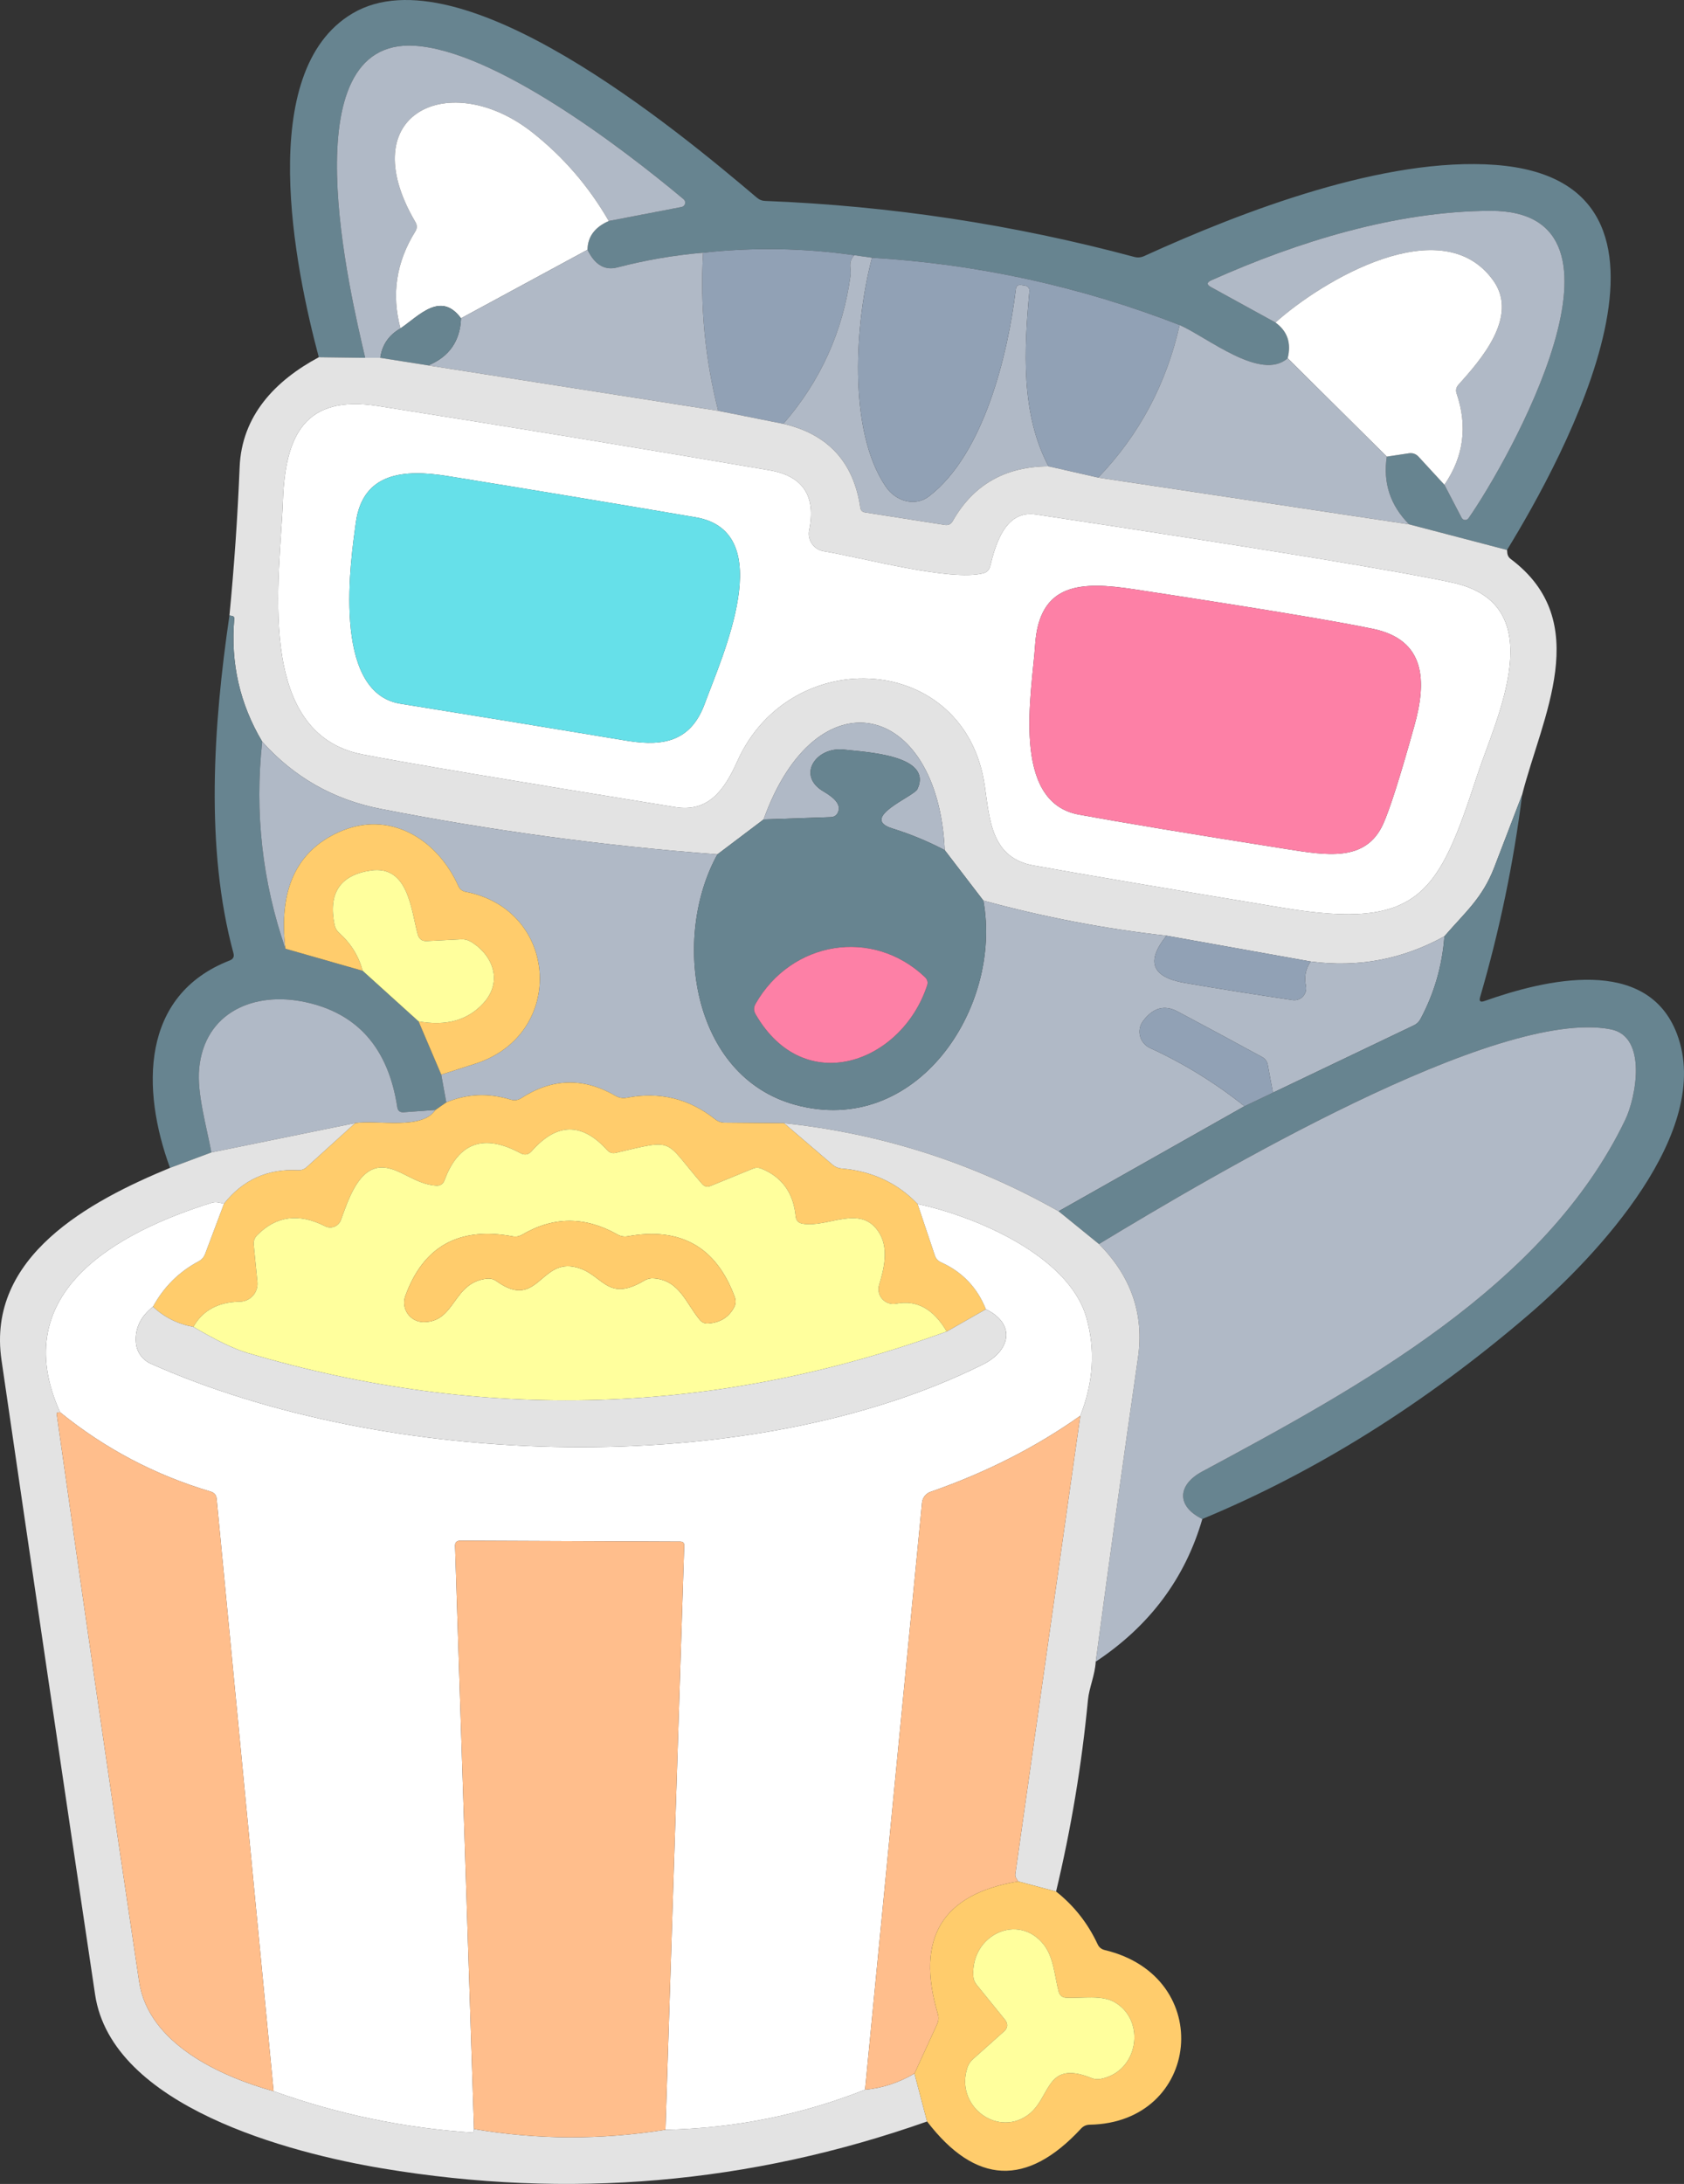 <svg xmlns:xlink="http://www.w3.org/1999/xlink" xmlns="http://www.w3.org/2000/svg" version="1.1" viewBox="0 0 1100 1426.002" height="1426.002px" width="1100px">
    <rect x="0" y="0" width="1100" height="1426.002" fill="#333333" stroke="none"/>
    <title>猫猫吃爆米花</title>
    <g fill-rule="evenodd" fill="none" stroke-width="1" stroke="none" id="页面-1">
        <g fill-rule="nonzero" transform="translate(0, 0)" id="猫猫吃爆米花">
            <path fill="#678490" id="路径" d="M984.403,359.091 L920.431,342.357 C908.133,329.971 903.279,315.235 905.871,298.15 L920.299,295.976 C922.803,295.624 924.911,296.371 926.624,298.216 L943.49,316.531 L954.756,338.141 C955.189,338.946 956.009,339.47 956.922,339.524 C957.835,339.577 958.711,339.154 959.236,338.404 C984.666,302.169 1078.088,137.199 973.4,137.66 C911.602,137.923 847.499,157.886 791.169,183.053 C788.182,184.415 788.138,185.886 791.037,187.467 L833.136,210.592 C840.954,216.258 843.612,224.032 841.108,233.914 C823.649,249.265 788.665,220.211 770.548,212.239 C705.939,187.116 638.958,172.468 569.606,168.295 L558.076,166.648 C525.179,161.949 492.237,161.4 459.252,165.001 C440.322,166.626 421.655,169.832 403.252,174.62 C395.039,176.772 388.538,172.929 383.751,163.091 C383.882,154.57 388.516,148.311 397.652,144.314 L445.219,135.156 C446.321,134.947 447.203,134.122 447.484,133.037 C447.766,131.952 447.397,130.802 446.537,130.083 C404.24,94.704 322.612,33.17 270.96,29.876 C188.277,24.671 228.992,192.54 238.545,233.651 L208.239,233.256 C192.757,175.345 166.272,46.478 230.31,8.727 C300.87,-32.91 443.111,85.613 494.434,129.095 C496.015,130.457 497.859,131.159 499.968,131.203 C581.706,134.41 662.039,146.598 740.966,167.768 C743.119,168.339 745.227,168.163 747.291,167.241 C812.383,137.594 904.882,102.281 976.892,107.683 C1120.78,118.554 1020.441,300.39 984.403,359.091 Z"></path>
            <path fill="#B0B9C6" id="路径" d="M397.652,144.314 C384.651,121.782 368.071,102.544 347.911,86.601 C294.677,44.436 229.19,73.227 271.355,145.039 C272.541,147.059 272.519,149.079 271.289,151.1 C258.815,171.128 255.587,192.233 261.604,214.413 C253.962,218.805 249.57,225.218 248.428,233.651 L238.545,233.651 C228.992,192.54 188.277,24.671 270.96,29.876 C322.612,33.17 404.24,94.704 446.537,130.083 C447.397,130.802 447.766,131.952 447.484,133.037 C447.203,134.122 446.321,134.947 445.219,135.156 L397.652,144.314 Z"></path>
            <path fill="#FFFFFF" id="路径" d="M397.652,144.314 C388.516,148.311 383.882,154.57 383.751,163.091 L301.134,207.825 C287.826,189.773 273.529,206.375 261.604,214.413 C255.587,192.233 258.815,171.128 271.289,151.1 C272.519,149.079 272.541,147.059 271.355,145.039 C229.19,73.227 294.677,44.436 347.911,86.601 C368.071,102.544 384.651,121.782 397.652,144.314 Z"></path>
            <path fill="#B0B9C6" id="路径" d="M943.49,316.531 C956.095,298.216 958.752,278.341 951.461,256.907 C950.759,254.799 951.154,252.911 952.647,251.241 C966.812,235.43 992.309,206.968 975.509,183.316 C942.04,136.276 863.442,183.316 833.136,210.592 L791.037,187.467 C788.138,185.886 788.182,184.415 791.169,183.053 C847.499,157.886 911.602,137.923 973.4,137.659 C1078.088,137.199 984.666,302.169 959.236,338.404 C958.711,339.154 957.835,339.577 956.922,339.524 C956.009,339.47 955.189,338.946 954.756,338.141 L943.49,316.531 Z"></path>
            <path fill="#91A1B5" id="路径" d="M558.076,166.648 C553.53,171.392 556.231,175.345 555.573,179.891 C550.566,216.565 535.94,248.848 511.695,276.738 L469.135,268.239 C460.526,234.376 457.232,199.963 459.252,165.001 C492.237,161.4 525.179,161.949 558.076,166.648 Z"></path>
            <path fill="#B0B9C6" id="路径" d="M383.751,163.091 C388.538,172.929 395.039,176.772 403.252,174.62 C421.655,169.832 440.322,166.626 459.252,165.001 C457.232,199.963 460.526,234.376 469.135,268.239 L279.722,238.592 C293.426,232.926 300.563,222.67 301.134,207.825 L383.751,163.091 Z"></path>
            <path fill="#FFFFFF" id="路径" d="M943.49,316.531 L926.624,298.216 C924.911,296.371 922.803,295.624 920.299,295.976 L905.871,298.15 L841.108,233.914 C843.612,224.032 840.954,216.258 833.136,210.592 C863.442,183.316 942.04,136.276 975.509,183.316 C992.309,206.968 966.812,235.43 952.647,251.241 C951.154,252.911 950.759,254.799 951.461,256.907 C958.752,278.341 956.095,298.216 943.49,316.531 Z"></path>
            <path fill="#B0B9C6" id="路径" d="M558.076,166.648 L569.606,168.295 C558.669,209.34 553.333,280.559 578.566,317.717 C585.088,327.402 597.803,331.091 606.961,323.976 C642.67,296.437 658.35,231.674 663.554,188.785 C663.774,186.72 664.916,185.82 666.98,186.084 L669.22,186.413 C671.548,186.72 672.602,188.06 672.383,190.432 C668.957,228.051 666.651,270.084 684.9,304.475 C656.615,304.606 635.752,316.531 622.312,340.249 C621.17,342.269 619.457,343.104 617.173,342.752 L565.06,334.583 C563.259,334.32 562.227,333.287 561.963,331.487 C557.615,301.752 540.859,283.502 511.695,276.738 C535.94,248.848 550.566,216.565 555.573,179.891 C556.231,175.345 553.53,171.392 558.076,166.648 Z"></path>
            <path fill="#91A1B5" id="路径" d="M569.606,168.295 C638.958,172.468 705.939,187.116 770.548,212.239 C761.851,250.802 744.129,284.007 717.38,311.854 L684.9,304.475 C666.651,270.084 668.957,228.051 672.383,190.432 C672.602,188.06 671.548,186.72 669.22,186.413 L666.98,186.084 C664.916,185.82 663.774,186.72 663.554,188.785 C658.35,231.674 642.67,296.437 606.961,323.976 C597.803,331.091 585.088,327.402 578.566,317.717 C553.333,280.559 558.669,209.34 569.606,168.295 Z"></path>
            <path fill="#678490" id="路径" d="M301.134,207.825 C300.563,222.67 293.426,232.926 279.722,238.592 L248.428,233.651 C249.57,225.218 253.962,218.805 261.604,214.413 C273.529,206.375 287.826,189.773 301.134,207.825 Z"></path>
            <path fill="#B0B9C6" id="路径" d="M770.548,212.239 C788.665,220.211 823.649,249.265 841.108,233.914 L905.871,298.15 C903.279,315.235 908.133,329.971 920.431,342.357 L717.38,311.854 C744.129,284.007 761.851,250.802 770.548,212.239 Z"></path>
            <path fill="#E3E3E3" id="形状" d="M208.239,233.256 L238.545,233.651 L248.428,233.651 L279.722,238.592 L469.135,268.239 L511.695,276.738 C540.859,283.502 557.615,301.752 561.963,331.487 C562.227,333.287 563.259,334.32 565.06,334.583 L617.173,342.752 C619.457,343.104 621.17,342.269 622.312,340.249 C635.752,316.531 656.615,304.606 684.9,304.475 L717.38,311.854 L920.431,342.357 L984.403,359.091 C984.447,359.838 984.513,360.585 984.6,361.331 C984.82,362.869 985.567,364.098 986.84,365.021 C1041.457,406 1007.132,468.325 994.285,518.857 C988.224,534.669 982.163,550.458 976.102,566.226 C968.327,586.518 956.996,595.676 943.49,611.356 C916.258,626.421 887.16,631.911 856.195,627.827 L761.983,610.961 C721.795,606.481 681.914,598.838 642.34,588.034 L617.107,555.092 C612.627,457.454 533.107,439.336 498.782,535.064 L468.608,557.859 C394.819,552.325 321.47,542.421 248.56,528.146 C217.858,522.129 192.098,507.503 171.279,484.268 C156.609,459.584 150.526,432.836 153.03,404.023 C153.118,402.969 152.634,402.354 151.58,402.179 C151.009,402.091 150.438,402.003 149.867,401.915 C152.986,369.764 155.204,337.526 156.521,305.199 C157.839,271.27 179.91,248.474 208.239,233.256 Z M184.785,327.072 C183.138,375.101 165.482,478.8 236.898,492.635 C264.701,498.038 332.801,509.501 441.2,527.026 C462.349,530.452 472.956,516.419 481.521,497.247 C516.307,419.374 631.074,425.765 643.328,513.652 C646.491,535.986 647.874,560.165 675.018,565.106 C706.202,570.728 760.687,579.974 838.473,592.843 C927.81,607.601 939.668,583.356 965.033,505.944 C977.222,468.852 1014.643,394.536 948.497,380.371 C912.042,372.553 821.431,357.73 676.665,335.901 C656.505,332.87 650.312,355.534 646.754,369.764 C646.139,372.18 644.646,373.695 642.274,374.31 C620.599,379.844 562.556,363.901 538.114,359.948 C534.988,359.454 532.199,357.704 530.395,355.104 C528.591,352.504 527.929,349.279 528.561,346.178 C533.129,323.822 524.476,310.777 502.603,307.044 C417.439,292.506 332.165,278.517 246.781,265.077 C199.148,257.566 186.3,284.315 184.785,327.072 Z"></path>
            <path fill="#FFFFFF" id="形状" d="M236.898,492.635 C165.482,478.8 183.138,375.101 184.785,327.072 C186.3,284.315 199.148,257.566 246.781,265.077 C332.165,278.517 417.439,292.506 502.603,307.044 C524.476,310.777 533.129,323.822 528.561,346.178 C527.929,349.279 528.591,352.504 530.395,355.104 C532.199,357.704 534.988,359.454 538.114,359.948 C562.556,363.901 620.599,379.844 642.274,374.31 C644.646,373.695 646.139,372.18 646.754,369.764 C650.312,355.534 656.505,332.87 676.665,335.901 C821.431,357.73 912.042,372.553 948.497,380.371 C1014.643,394.536 977.222,468.852 965.033,505.944 C939.668,583.356 927.81,607.601 838.473,592.843 C760.687,579.974 706.202,570.728 675.018,565.106 C647.874,560.165 646.491,535.986 643.328,513.652 C631.074,425.765 516.307,419.374 481.521,497.247 C472.956,516.419 462.349,530.452 441.2,527.026 C332.801,509.501 264.701,498.038 236.898,492.635 Z M232.418,341.369 C229.388,363.703 215.882,452.184 261.604,459.497 C311.104,467.446 360.56,475.528 409.972,483.741 C434.546,487.76 451.676,483.214 460.372,459.365 C471.375,429.388 509.257,347.101 454.311,337.745 C400.419,328.566 346.483,319.606 292.503,310.865 C263.91,306.253 236.898,308.362 232.418,341.369 Z M676.138,421.285 C674.161,451.591 659.865,523.666 704.731,531.902 C732.446,536.996 777.356,544.441 839.461,554.236 C866.209,558.452 891.969,563.196 903.433,538.16 C907.781,528.585 914.567,507.261 923.791,474.188 C932.092,444.607 931.301,417.859 896.911,410.612 C872.49,405.517 820.465,396.908 740.835,384.786 C706.576,379.581 678.773,380.042 676.138,421.285 Z"></path>
            <path fill="#66E0E9" id="路径" d="M261.604,459.497 C215.882,452.184 229.388,363.703 232.418,341.369 C236.898,308.362 263.91,306.253 292.503,310.865 C346.483,319.606 400.419,328.566 454.311,337.745 C509.257,347.101 471.375,429.388 460.372,459.365 C451.676,483.214 434.546,487.76 409.972,483.741 C360.56,475.528 311.104,467.446 261.604,459.497 Z"></path>
            <path fill="#FD80A6" id="路径" d="M704.731,531.902 C659.865,523.666 674.161,451.591 676.138,421.285 C678.773,380.042 706.576,379.581 740.835,384.786 C820.465,396.908 872.49,405.517 896.911,410.612 C931.301,417.859 932.092,444.607 923.791,474.188 C914.567,507.261 907.781,528.585 903.433,538.16 C891.969,563.196 866.209,558.452 839.461,554.236 C777.356,544.441 732.446,536.996 704.731,531.902 Z"></path>
            <path fill="#678490" id="路径" d="M149.867,401.915 C150.438,402.003 151.009,402.091 151.58,402.179 C152.634,402.354 153.118,402.969 153.03,404.023 C150.526,432.836 156.609,459.584 171.279,484.268 C166.272,530.65 171.323,575.714 186.432,619.46 L236.898,633.888 L273.397,666.895 L288.221,701.681 L291.515,719.799 L284.4,724.74 L263.713,726.255 C261.253,726.431 259.847,725.311 259.496,722.895 C253.654,684.508 233.626,661.646 199.411,654.312 C166.074,647.13 133.66,660.834 130.103,697.662 C128.587,713.804 134.78,734.886 138.074,752.477 L111.062,762.557 C92.286,711.432 91.759,649.766 150.131,627.102 C152.327,626.224 153.118,624.664 152.503,622.424 C133.924,553.972 139.326,473.793 149.867,401.915 Z"></path>
            <path fill="#B0B9C6" id="路径" d="M617.107,555.092 C606.127,549.338 594.707,544.617 582.848,540.927 C560.843,534.076 597.013,520.043 599.253,515.299 C609.728,492.767 564.533,491.054 551.422,489.473 C532.909,487.299 519.996,506.603 538.18,516.946 C540.024,518 541.759,519.186 543.384,520.504 C547.425,523.798 548.787,527.026 547.469,530.189 C546.591,532.341 544.988,533.461 542.66,533.549 L498.782,535.064 C533.107,439.336 612.627,457.454 617.107,555.092 Z"></path>
            <path fill="#B0B9C6" id="路径" d="M171.279,484.268 C192.098,507.503 217.858,522.129 248.56,528.146 C321.47,542.421 394.819,552.325 468.608,557.859 C438.631,612.015 451.412,702.735 519.469,721.38 C598.66,742.99 655.055,658.001 642.34,588.034 C681.914,598.838 721.795,606.481 761.983,610.961 C748.323,627.783 752.298,638.06 773.908,641.794 C795.869,645.571 819.345,649.304 844.336,652.994 C846.81,653.36 849.307,652.504 851.036,650.697 C852.764,648.89 853.509,646.357 853.033,643.902 C851.803,637.753 852.857,632.395 856.195,627.827 C887.16,631.911 916.258,626.421 943.49,611.356 C942.084,630.506 936.901,648.47 927.941,665.248 C926.887,667.225 925.35,668.674 923.33,669.596 L831.489,713.474 L828.129,695.356 C827.734,693.029 826.482,691.294 824.374,690.152 C806.015,680.138 787.611,670.233 769.164,660.439 C760.643,655.915 753.133,658.001 746.632,666.697 C744.532,669.518 743.825,673.139 744.707,676.553 C745.589,679.966 747.967,682.809 751.178,684.288 C773.139,694.346 793.716,707.018 812.91,722.302 L691.489,790.886 C635.796,759.35 576.018,740.179 512.156,733.371 L473.285,733.041 C471.001,732.997 468.937,732.251 467.092,730.801 C450.095,717.317 430.857,712.64 409.379,716.768 C406.788,717.251 404.35,716.834 402.066,715.516 C381.247,703.438 360.714,703.943 340.466,717.032 C338.358,718.393 336.096,718.723 333.68,718.02 C319.098,713.54 305.043,714.133 291.515,719.799 L288.221,701.681 C295.6,699.309 303.001,696.938 310.423,694.566 C370.047,675.526 365.172,593.963 304.164,582.302 C301.924,581.863 300.343,580.611 299.421,578.546 C285.52,547.648 254.225,528.41 221.086,543.431 C193.416,556.037 181.864,581.379 186.432,619.46 C171.323,575.714 166.272,530.65 171.279,484.268 Z"></path>
            <path fill="#678490" id="形状" d="M617.107,555.092 L642.34,588.034 C655.055,658.001 598.66,742.99 519.469,721.38 C451.412,702.735 438.631,612.015 468.608,557.859 L498.782,535.064 L542.66,533.549 C544.988,533.461 546.591,532.341 547.469,530.189 C548.787,527.026 547.425,523.798 543.384,520.504 C541.759,519.186 540.024,518 538.18,516.946 C519.996,506.603 532.909,487.299 551.422,489.473 C564.533,491.054 609.728,492.767 599.253,515.299 C597.013,520.043 560.843,534.076 582.848,540.927 C594.707,544.617 606.127,549.338 617.107,555.092 Z M493.577,662.283 C525.398,717.427 588.975,693.973 605.578,643.507 C606.28,641.399 605.797,639.554 604.128,637.973 C569.869,605.558 516.965,614.387 493.577,655.366 C492.216,657.693 492.216,659.999 493.577,662.283 Z"></path>
            <path fill="#678490" id="路径" d="M994.285,518.857 C988.707,563.393 979.549,607.469 966.812,651.083 C966.022,653.719 966.944,654.575 969.579,653.653 C1009.306,639.554 1075.914,623.61 1095.415,675.13 C1119.396,738.641 1043.697,819.743 998.238,858.679 C930.555,916.656 859.599,961.039 785.371,991.828 C768.308,983.527 769.032,969.56 785.24,960.863 C886.567,906.379 1009.306,840.166 1061.617,731.197 C1068.601,716.702 1076.309,676.843 1052.196,672.1 C977.749,657.54 791.301,767.827 717.842,812.298 L691.489,790.886 L812.91,722.302 L831.489,713.474 L923.33,669.596 C925.35,668.674 926.887,667.225 927.941,665.248 C936.901,648.47 942.084,630.506 943.49,611.356 C956.996,595.676 968.327,586.518 976.102,566.226 C982.163,550.458 988.224,534.669 994.285,518.857 Z"></path>
            <path fill="#FFCC6C" id="路径" d="M288.221,701.681 L273.397,666.895 C291.405,670.145 305.504,666.214 315.694,655.102 C328.475,641.201 322.348,624.005 307.854,615.045 C305.79,613.772 303.528,613.201 301.068,613.333 L278.866,614.453 C275.703,614.628 273.705,613.179 272.87,610.104 C268.456,594.029 266.809,564.711 242.037,568.401 C222.097,571.431 214.257,583.268 218.517,603.911 C218.956,606.02 219.988,607.798 221.614,609.248 C229.168,615.968 234.263,624.181 236.898,633.888 L186.432,619.46 C181.864,581.379 193.416,556.037 221.086,543.431 C254.225,528.41 285.52,547.648 299.421,578.546 C300.343,580.611 301.924,581.863 304.164,582.302 C365.172,593.963 370.047,675.526 310.423,694.566 C303.001,696.938 295.6,699.309 288.221,701.681 Z"></path>
            <path fill="#FFFF9D" id="路径" d="M273.397,666.895 L236.898,633.888 C234.263,624.181 229.168,615.968 221.614,609.248 C219.988,607.798 218.956,606.02 218.517,603.911 C214.257,583.268 222.097,571.431 242.037,568.401 C266.809,564.711 268.456,594.029 272.87,610.104 C273.705,613.179 275.703,614.628 278.866,614.453 L301.068,613.333 C303.528,613.201 305.79,613.772 307.854,615.045 C322.348,624.005 328.475,641.201 315.694,655.102 C305.504,666.214 291.405,670.145 273.397,666.895 Z"></path>
            <path fill="#91A1B5" id="路径" d="M761.983,610.961 L856.195,627.827 C852.857,632.395 851.803,637.753 853.033,643.902 C853.509,646.357 852.764,648.89 851.036,650.697 C849.307,652.504 846.81,653.36 844.336,652.994 C819.345,649.304 795.869,645.571 773.908,641.794 C752.298,638.06 748.323,627.783 761.983,610.961 Z"></path>
            <path fill="#FD80A6" id="路径" d="M605.578,643.507 C588.975,693.973 525.398,717.427 493.577,662.283 C492.216,659.999 492.216,657.693 493.577,655.366 C516.965,614.387 569.869,605.558 604.128,637.973 C605.797,639.554 606.28,641.399 605.578,643.507 Z"></path>
            <path fill="#B0B9C6" id="路径" d="M284.4,724.74 C275.506,738.048 247.242,731.131 232.023,733.305 L138.074,752.477 C134.78,734.886 128.587,713.804 130.103,697.662 C133.66,660.834 166.074,647.13 199.411,654.312 C233.626,661.646 253.654,684.508 259.496,722.895 C259.847,725.311 261.253,726.431 263.713,726.255 L284.4,724.74 Z"></path>
            <path fill="#91A1B5" id="路径" d="M831.489,713.474 L812.91,722.302 C793.716,707.018 773.139,694.346 751.178,684.288 C747.967,682.809 745.589,679.966 744.707,676.553 C743.825,673.139 744.532,669.518 746.632,666.697 C753.133,658.001 760.643,655.915 769.164,660.439 C787.611,670.233 806.015,680.138 824.374,690.152 C826.482,691.294 827.734,693.029 828.129,695.356 L831.489,713.474 Z"></path>
            <path fill="#B0B9C6" id="路径" d="M785.371,991.828 C774.127,1030.611 750.915,1061.664 715.733,1084.986 C724.562,1018.972 733.763,952.826 743.338,886.548 C747.423,858.218 738.924,833.468 717.842,812.298 C791.301,767.827 977.749,657.54 1052.196,672.1 C1076.309,676.843 1068.601,716.702 1061.617,731.197 C1009.306,840.166 886.567,906.379 785.24,960.863 C769.032,969.56 768.308,983.527 785.371,991.828 Z"></path>
            <path fill="#FFCC6C" id="路径" d="M512.156,733.371 L543.846,760.514 C545.515,761.964 547.447,762.776 549.643,762.952 C569.672,764.665 586.252,772.395 599.385,786.143 L610.585,819.545 C611.287,821.785 612.715,823.366 614.867,824.289 C628.658,830.57 638.365,840.759 643.987,854.858 L618.425,869.418 C609.772,854.661 598.77,848.599 585.417,851.235 C582.065,851.902 578.61,850.752 576.325,848.211 C574.04,845.669 573.264,842.111 574.283,838.849 C577.512,828.505 580.41,815.592 574.745,805.71 C562.886,785.22 541.078,802.02 524.147,798.99 C521.467,798.507 519.996,796.904 519.732,794.18 C518.283,778.896 510.794,768.508 497.267,763.018 C495.422,762.271 493.577,762.293 491.732,763.084 L464.193,774.35 C462.041,775.272 460.175,774.833 458.593,773.032 C433.097,743.648 441.727,743.517 402.264,752.74 C399.98,753.267 398.069,752.652 396.532,750.895 C380.105,732.756 363.7,732.997 347.318,751.62 C345.209,753.992 342.75,754.431 339.939,752.938 C316.089,740.069 299.575,745.932 290.395,770.528 C289.473,773.12 287.628,774.328 284.861,774.152 C271.026,773.296 261.011,762.425 249.614,762.293 C233.868,762.096 227.148,784.627 222.668,796.618 C221.918,798.613 220.357,800.195 218.38,800.963 C216.402,801.732 214.197,801.613 212.324,800.637 C195.195,791.94 180.415,793.895 167.985,806.5 C166.228,808.257 165.482,810.387 165.745,812.891 L168.117,837.07 C168.449,840.317 167.406,843.555 165.239,845.997 C163.073,848.438 159.983,849.86 156.719,849.917 C142.532,850.137 132.386,855.627 126.281,866.388 C116.135,864.543 107.351,860.151 99.928,853.211 C106.956,840.298 116.904,830.416 129.773,823.564 C131.75,822.51 133.155,820.907 133.99,818.755 L146.31,785.945 C158.652,770.353 174.749,763.062 194.602,764.072 C196.798,764.204 198.708,763.523 200.333,762.03 L232.023,733.305 C247.242,731.131 275.506,738.048 284.4,724.74 L291.515,719.799 C305.043,714.133 319.098,713.54 333.68,718.02 C336.096,718.723 338.358,718.393 340.466,717.032 C360.714,703.943 381.247,703.438 402.066,715.516 C404.35,716.834 406.788,717.251 409.379,716.768 C430.857,712.64 450.095,717.317 467.092,730.801 C468.937,732.251 471.001,732.997 473.285,733.041 L512.156,733.371 Z"></path>
            <path fill="#E3E3E3" id="路径" d="M232.023,733.305 L200.333,762.03 C198.708,763.523 196.798,764.204 194.602,764.072 C174.749,763.062 158.652,770.353 146.31,785.945 L142.686,785.154 C141.193,784.847 139.721,784.913 138.272,785.352 C77.989,804.195 3.608,843.263 39.25,922.124 C38.811,922.168 38.24,922.256 37.537,922.388 C37.142,922.476 36.966,922.717 37.01,923.113 C54.447,1046.796 72.411,1170.414 90.902,1293.966 C96.964,1334.418 144.004,1355.83 178.724,1365.449 C220.757,1380.514 264.02,1389.518 308.513,1392.461 C308.952,1392.505 309.237,1392.307 309.369,1391.868 C309.501,1391.297 309.589,1390.726 309.633,1390.155 C350.875,1397.182 392.557,1397.336 434.678,1390.616 C479.786,1389.694 523.246,1380.975 565.06,1364.461 C576.216,1363.45 586.977,1359.937 597.342,1353.919 L605.578,1385.214 C489.976,1425.973 371.365,1436.185 249.745,1415.849 C189.726,1405.835 73.048,1375.595 62.112,1302.333 C41.468,1164.243 21.089,1026.131 0.973,887.997 C-8.91,820.336 58.554,784.232 111.062,762.557 L138.074,752.477 L232.023,733.305 Z"></path>
            <path fill="#E3E3E3" id="路径" d="M691.489,790.886 L717.842,812.298 C738.924,833.468 747.423,858.218 743.338,886.548 C733.763,952.826 724.562,1018.972 715.733,1084.986 C715.272,1093.749 711.451,1101.852 710.66,1109.956 C706.62,1152.165 699.68,1193.868 689.841,1235.067 L665.135,1228.479 L663.95,1226.634 C663.291,1225.668 663.049,1224.614 663.225,1223.472 L705.653,924.43 C714.306,902.469 715.602,880.992 709.54,859.997 C697.813,819.611 636.477,793.983 599.385,786.143 C586.252,772.395 569.672,764.665 549.643,762.952 C547.447,762.776 545.515,761.964 543.846,760.514 L512.156,733.371 C576.018,740.179 635.796,759.35 691.489,790.886 Z"></path>
            <path fill="#FFFF9D" id="形状" d="M618.425,869.418 C467.51,924.321 315.079,928.932 161.133,883.254 C152.744,880.75 141.127,875.128 126.281,866.388 C132.386,855.627 142.532,850.137 156.719,849.917 C159.983,849.86 163.073,848.438 165.239,845.997 C167.406,843.555 168.449,840.317 168.117,837.07 L165.745,812.891 C165.482,810.387 166.228,808.257 167.985,806.5 C180.415,793.895 195.195,791.94 212.324,800.637 C214.197,801.613 216.402,801.732 218.38,800.963 C220.357,800.195 221.918,798.613 222.668,796.618 C227.148,784.627 233.868,762.096 249.614,762.293 C261.011,762.425 271.026,773.296 284.861,774.152 C287.628,774.328 289.473,773.12 290.395,770.528 C299.575,745.932 316.089,740.069 339.939,752.938 C342.75,754.431 345.209,753.992 347.318,751.62 C363.7,732.997 380.105,732.756 396.532,750.895 C398.069,752.652 399.98,753.267 402.264,752.74 C441.727,743.517 433.097,743.648 458.593,773.032 C460.175,774.833 462.041,775.272 464.193,774.35 L491.732,763.084 C493.577,762.293 495.422,762.271 497.267,763.018 C510.794,768.508 518.283,778.896 519.732,794.18 C519.996,796.904 521.467,798.507 524.147,798.99 C541.078,802.02 562.886,785.22 574.745,805.71 C580.41,815.592 577.512,828.505 574.283,838.849 C573.264,842.111 574.04,845.669 576.325,848.211 C578.61,850.752 582.065,851.902 585.417,851.235 C598.77,848.599 609.772,854.661 618.425,869.418 Z M276.691,863.225 C297.774,863.291 295.534,837.202 318.197,834.896 C320.481,834.676 322.568,835.247 324.456,836.609 C350.48,855.254 352.786,823.3 374.395,827.056 C393.897,830.416 395.28,851.367 420.843,836.148 C422.731,835.006 424.796,834.523 427.036,834.698 C443.967,835.818 448.316,851.498 457.276,861.974 C458.681,863.555 460.416,864.279 462.48,864.148 C470.211,863.665 475.833,860.261 479.346,853.936 C480.62,851.696 480.818,849.346 479.939,846.886 C467.905,814.253 444.626,801.032 410.104,807.225 C407.688,807.664 405.404,807.269 403.252,806.039 C382.17,794.136 361.417,794.202 340.993,806.237 C339.104,807.335 337.084,807.686 334.932,807.291 C299.882,800.791 276.494,813.769 264.767,846.228 C263.37,850.129 263.952,854.466 266.326,857.85 C268.7,861.233 272.568,863.24 276.691,863.225 L276.691,863.225 Z"></path>
            <path fill="#FFFFFF" id="路径" d="M146.31,785.945 L133.99,818.755 C133.155,820.907 131.75,822.51 129.773,823.564 C116.904,830.416 106.956,840.298 99.928,853.211 C91.759,859.668 88.047,867.486 88.794,876.665 C89.239,882.667 92.935,887.932 98.413,890.369 C251.722,958.821 489.229,967.122 642.208,890.83 C659.865,882.002 663.95,864.609 643.987,854.858 C638.365,840.759 628.658,830.57 614.867,824.289 C612.715,823.366 611.287,821.785 610.585,819.545 L599.385,786.143 C636.477,793.983 697.813,819.611 709.54,859.997 C715.602,880.992 714.306,902.469 705.653,924.43 C676.665,944.942 644.053,961.5 607.818,974.106 C604.771,975.151 602.61,977.904 602.283,981.155 L565.06,1364.461 C523.246,1380.975 479.786,1389.694 434.678,1390.616 L446.932,1009.221 C446.976,1007.464 446.12,1006.586 444.363,1006.586 L300.607,1005.993 C298.279,1005.993 297.159,1007.157 297.247,1009.485 L309.633,1390.155 C309.589,1390.726 309.501,1391.297 309.369,1391.868 C309.237,1392.307 308.952,1392.505 308.513,1392.467 C264.02,1389.518 220.757,1380.514 178.724,1365.449 L141.5,978.586 C141.281,976.214 140.029,974.677 137.745,973.974 C101.422,963.213 68.59,945.93 39.25,922.124 C3.608,843.263 77.989,804.195 138.272,785.352 C139.721,784.913 141.193,784.847 142.686,785.154 L146.31,785.945 Z"></path>
            <path fill="#FFCC6C" id="路径" d="M276.691,863.225 C272.568,863.24 268.7,861.233 266.326,857.85 C263.952,854.466 263.37,850.129 264.767,846.228 C276.494,813.769 299.882,800.791 334.932,807.291 C337.084,807.686 339.104,807.335 340.993,806.237 C361.417,794.202 382.17,794.136 403.252,806.039 C405.404,807.269 407.688,807.664 410.104,807.225 C444.626,801.032 467.905,814.253 479.939,846.886 C480.818,849.346 480.62,851.696 479.346,853.936 C475.833,860.261 470.211,863.665 462.48,864.148 C460.416,864.279 458.681,863.555 457.276,861.974 C448.316,851.498 443.967,835.818 427.036,834.698 C424.796,834.523 422.731,835.006 420.843,836.148 C395.28,851.367 393.897,830.416 374.395,827.056 C352.786,823.3 350.48,855.254 324.456,836.609 C322.568,835.247 320.481,834.676 318.197,834.896 C295.534,837.202 297.774,863.291 276.691,863.225 Z"></path>
            <path fill="#E3E3E3" id="路径" d="M99.928,853.211 C107.351,860.151 116.135,864.543 126.281,866.388 C141.127,875.128 152.744,880.75 161.133,883.254 C315.079,928.932 467.51,924.321 618.425,869.418 L643.987,854.858 C663.95,864.609 659.865,882.002 642.208,890.83 C489.229,967.122 251.722,958.821 98.413,890.369 C92.935,887.932 89.239,882.667 88.794,876.665 C88.047,867.486 91.759,859.668 99.928,853.211 Z"></path>
            <path fill="#FFBE8C" id="路径" d="M39.25,922.124 C68.59,945.93 101.422,963.213 137.745,973.974 C140.029,974.677 141.281,976.214 141.5,978.586 L178.724,1365.449 C144.004,1355.83 96.964,1334.418 90.902,1293.966 C72.411,1170.414 54.447,1046.796 37.01,923.113 C36.966,922.717 37.142,922.476 37.537,922.388 C38.24,922.256 38.811,922.168 39.25,922.124 Z"></path>
            <path fill="#FFBE8C" id="路径" d="M705.653,924.43 L663.225,1223.472 C663.049,1224.614 663.291,1225.668 663.95,1226.634 L665.135,1228.479 C615.46,1236.648 597.935,1265.461 612.561,1314.917 C613.264,1317.245 613.11,1319.507 612.1,1321.703 L597.342,1353.919 C586.977,1359.937 576.216,1363.45 565.06,1364.461 L602.283,981.155 C602.61,977.904 604.771,975.151 607.818,974.106 C644.053,961.5 676.665,944.942 705.653,924.43 Z"></path>
            <path fill="#FFBE8C" id="路径" d="M434.678,1390.616 C392.557,1397.336 350.875,1397.182 309.633,1390.155 L297.247,1009.485 C297.159,1007.157 298.279,1005.993 300.607,1005.993 L444.363,1006.586 C446.12,1006.586 446.976,1007.464 446.932,1009.221 L434.678,1390.616 Z"></path>
            <path fill="#FFCC6C" id="形状" d="M665.135,1228.479 L689.841,1235.067 C701.569,1244.335 710.616,1255.82 716.985,1269.524 C717.907,1271.5 719.445,1272.752 721.597,1273.279 C794.661,1290.672 784.383,1386.136 711.78,1387.322 C709.584,1387.366 707.718,1388.2 706.18,1389.825 C670.779,1428.081 637.245,1426.544 605.578,1385.214 L597.342,1353.919 L612.1,1321.703 C613.11,1319.507 613.264,1317.245 612.561,1314.917 C597.935,1265.461 615.46,1236.648 665.135,1228.479 Z M655.714,1326.512 L635.488,1344.564 C633.819,1346.057 632.633,1347.858 631.931,1349.966 C623.761,1374.409 650.246,1395.03 670.472,1381.656 C686.943,1370.851 682.001,1344.432 712.835,1356.818 C714.855,1357.653 716.919,1357.85 719.027,1357.411 C743.733,1352.668 748.609,1319.529 728.449,1307.538 C719.686,1302.267 706.971,1304.969 696.298,1304.376 C693.794,1304.2 692.213,1302.904 691.554,1300.488 C688.787,1289.947 688.326,1278.154 681.87,1269.853 C665.399,1248.705 634.237,1263.199 635.752,1290.079 C635.84,1292.319 636.586,1294.296 637.992,1296.008 L656.373,1318.672 C658.613,1321.527 658.394,1324.14 655.714,1326.512 Z"></path>
            <path fill="#FFFF9D" id="路径" d="M656.373,1318.672 L637.992,1296.008 C636.586,1294.296 635.84,1292.319 635.752,1290.079 C634.237,1263.199 665.399,1248.705 681.87,1269.853 C688.326,1278.154 688.787,1289.947 691.554,1300.488 C692.213,1302.904 693.794,1304.2 696.298,1304.376 C706.971,1304.969 719.686,1302.267 728.449,1307.538 C748.609,1319.529 743.733,1352.668 719.027,1357.411 C716.919,1357.85 714.855,1357.653 712.835,1356.818 C682.001,1344.432 686.943,1370.851 670.472,1381.656 C650.246,1395.03 623.761,1374.409 631.931,1349.966 C632.633,1347.858 633.819,1346.057 635.488,1344.564 L655.714,1326.512 C658.394,1324.14 658.613,1321.527 656.373,1318.672 Z"></path>
        </g>
    </g>
</svg>